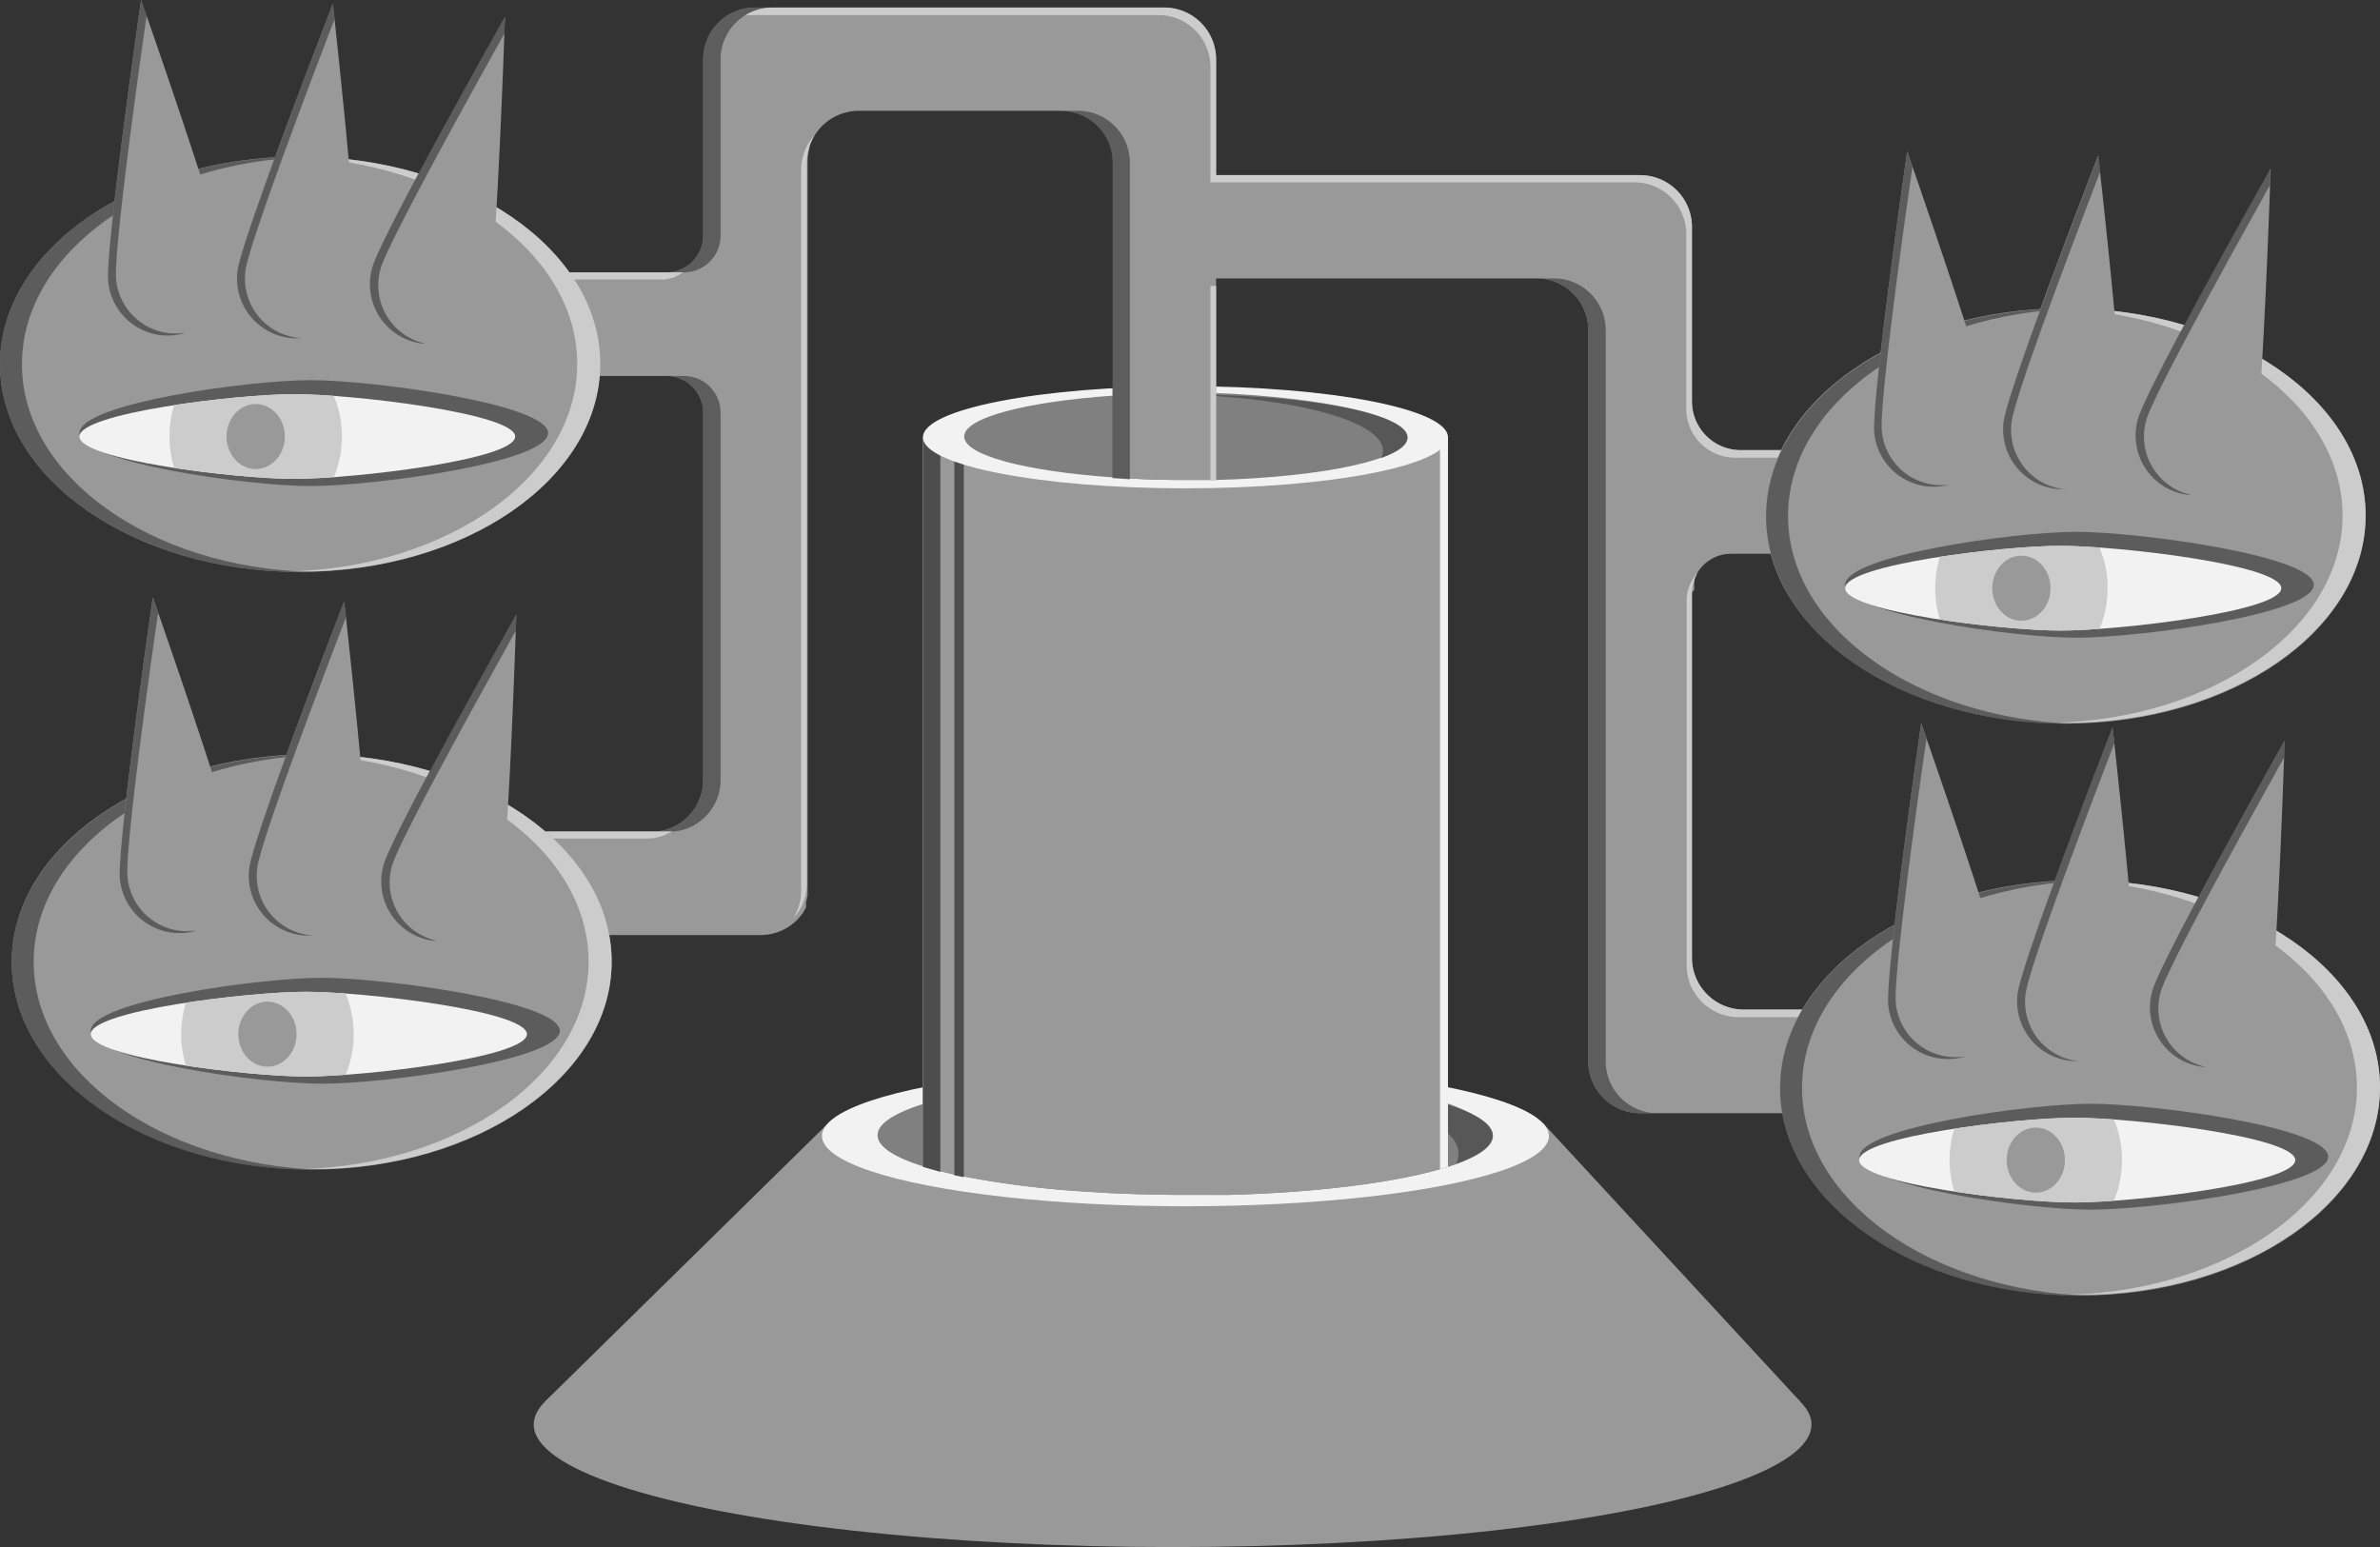 <svg xmlns="http://www.w3.org/2000/svg" xmlns:xlink="http://www.w3.org/1999/xlink" viewBox="0 0 629.2 409">
  <rect x="0" y="0" width="629.2" height="409" fill="#333333" stroke="none"/>
  <defs>
    <style>
      .cls-1 {
        fill: none;
      }

      .cls-2 {
        isolation: isolate;
      }

      .cls-3 {
        mix-blend-mode: color-burn;
      }

      .cls-4 {
        fill: #999;
      }

      .cls-5 {
        fill: #f2f2f2;
      }

      .cls-6 {
        fill: gray;
      }

      .cls-7, .cls-8 {
        fill: #4d4d4d;
      }

      .cls-7, .cls-9 {
        opacity: 0.8;
        mix-blend-mode: multiply;
      }

      .cls-10 {
        fill: #ccc;
      }

      .cls-11 {
        clip-path: url(#clip-path);
      }

      .cls-12 {
        clip-path: url(#clip-path-2);
      }

      .cls-13 {
        clip-path: url(#clip-path-3);
      }

      .cls-14 {
        clip-path: url(#clip-path-4);
      }
    </style>
    <clipPath id="clip-path">
      <path class="cls-1" d="M603.1,155.5c0,6.2-43.1,11.2-58.4,11.2s-56.9-5-56.9-11.2,41.6-11.2,56.9-11.2S603.1,149.3,603.1,155.5Z"/>
    </clipPath>
    <clipPath id="clip-path-2">
      <path class="cls-1" d="M606.8,306.7c0,6.2-43.1,11.2-58.4,11.2s-56.9-5-56.9-11.2,41.6-11.2,56.9-11.2S606.8,300.5,606.8,306.7Z"/>
    </clipPath>
    <clipPath id="clip-path-3">
      <path class="cls-1" d="M136.2,115.4c0,6.2-43.1,11.2-58.4,11.2S21,121.6,21,115.4s41.6-11.2,56.9-11.2S136.2,109.3,136.2,115.4Z"/>
    </clipPath>
    <clipPath id="clip-path-4">
      <path class="cls-1" d="M139.3,273.4c0,6.2-43.1,11.2-58.4,11.2S24,279.6,24,273.4s41.6-11.2,56.9-11.2S139.3,267.2,139.3,273.4Z"/>
    </clipPath>
  </defs>
  <title>Animal_2</title>
  <g class="cls-2">
    <g id="Layer_2" data-name="Layer 2">
      <g id="Layer_4" data-name="Layer 4">
        <g class="cls-3">
          <ellipse class="cls-4" cx="310" cy="376.6" rx="168.9" ry="32.4"/>
          <polygon class="cls-4" points="144 370.6 218.9 297 408 297 476 370.6 144 370.6"/>
          <ellipse class="cls-5" cx="313.4" cy="300.3" rx="96.1" ry="18.6"/>
          <path class="cls-6" d="M394.7,300.3c0,3-4.4,5.8-11.9,8.2l-2.1.6c-12.6,3.6-32.8,6.2-56.1,6.8H313.4c-7,0-13.9-.2-20.4-.5l-6.4-.4a249.9,249.9,0,0,1-31.9-4l-2.5-.5-3.7-.9-4.6-1.3c-7.6-2.4-11.9-5.2-11.9-8.2s4.4-5.8,11.9-8.2l4.6-1.3,3.7-.9,2.5-.5a249.9,249.9,0,0,1,31.9-4l6.4-.4c6.5-.3,13.3-.5,20.4-.5h11.1c23.3.6,43.5,3.2,56.1,6.8l2.1.6C390.3,294.5,394.7,297.3,394.7,300.3Z"/>
          <path class="cls-7" d="M313.4,284.5h-4.8c42.9.6,77,9.5,77,20.5a5.8,5.8,0,0,1-.7,2.7c6.2-2.2,9.7-4.8,9.7-7.5C394.7,291.6,358.3,284.5,313.4,284.5Z"/>
          <g>
            <path class="cls-4" d="M382.8,115.6V308.5l-2.1.6c-12.6,3.6-32.8,6.2-56.1,6.8H313.4c-7,0-13.9-.2-20.4-.5l-6.4-.4a249.9,249.9,0,0,1-31.9-4l-2.5-.5-3.7-.9-4.6-1.3V115.6Z"/>
            <path class="cls-8" d="M248.6,115.6V309.8l-4.6-1.3V115.6Z"/>
            <path class="cls-8" d="M254.8,119.8V311.2l-2.5-.5V119.8Z"/>
            <path class="cls-5" d="M382.8,115.6V308.5l-2.1.6V115.6Z"/>
          </g>
          <ellipse class="cls-5" cx="313.4" cy="115.6" rx="69.4" ry="13.5"/>
          <path class="cls-6" d="M372.1,115.6c0,5.8-22,10.5-50.6,11.3h-8c-5.1,0-10-.1-14.7-.4l-4.6-.3c-22.9-1.6-39.3-5.8-39.3-10.8s16.4-9.2,39.3-10.8l4.6-.3c4.7-.2,9.6-.4,14.7-.4h8C350.1,105.1,372.1,109.9,372.1,115.6Z"/>
          <path class="cls-7" d="M313.4,104.3H310c31,.4,55.6,6.9,55.6,14.8a4.2,4.2,0,0,1-.5,2c4.5-1.6,7-3.4,7-5.4C372.1,109.4,345.8,104.3,313.4,104.3Z"/>
          <g>
            <g>
              <path class="cls-4" d="M447.3,156.8v96.4A13.7,13.7,0,0,0,461,266.9H562.4v27.4H433.6a13.7,13.7,0,0,1-13.7-13.7V87.3a13.7,13.7,0,0,0-13.7-13.7H321.5v53.3h-8c-5.1,0-10-.1-14.7-.4l-4.6-.3V43a13.7,13.7,0,0,0-13.7-13.7H227a13.7,13.7,0,0,0-11.5,6.3h0l-.5.8-.2.4-.2.4-.4.9-.2.6V39h0v.2a13.5,13.5,0,0,0-.5,3.7V233.6c0,.2,0,.4,0,.7s0,.3,0,.5a0,0,0,0,1,0,0v.2h0v1.9l-.2.7v.2l-.2.6v.4h0v1.1l-.8,1.4-.2.3-.6.7-.4.5h0a13.6,13.6,0,0,1-10.1,4.4H70.8V219.9H172.2a13.7,13.7,0,0,0,13.7-13.7V109.1a9.7,9.7,0,0,0-9.7-9.7H70.8V72H176.2a9.7,9.7,0,0,0,9.7-9.7V15.6A13.7,13.7,0,0,1,199.6,2H307.8a13.7,13.7,0,0,1,13.7,13.7V46.3H433.6A13.7,13.7,0,0,1,447.3,60v46.2A12.9,12.9,0,0,0,460.2,119H562.4v27.4H457.7a10.4,10.4,0,0,0-9,5.1l-.7,1.4v.9h-.1v2.2C447.3,156.5,447.3,156.7,447.3,156.8Z"/>
              <g class="cls-9">
                <path class="cls-8" d="M172.2,219.9h4.6a13.7,13.7,0,0,0,13.7-13.7V109.1a9.7,9.7,0,0,0-9.7-9.7h-4.6a9.7,9.7,0,0,1,9.7,9.7v97.1A13.7,13.7,0,0,1,172.2,219.9Z"/>
                <rect class="cls-8" x="70.8" y="72" width="4.6" height="27.37"/>
                <path class="cls-8" d="M190.5,62.3V15.6A13.7,13.7,0,0,1,204.2,2h-4.6a13.7,13.7,0,0,0-13.7,13.7V62.3a9.7,9.7,0,0,1-9.7,9.7h4.6A9.7,9.7,0,0,0,190.5,62.3Z"/>
                <path class="cls-8" d="M424.5,280.6V87.3a13.7,13.7,0,0,0-13.7-13.7h-4.6a13.7,13.7,0,0,1,13.7,13.7V280.6a13.7,13.7,0,0,0,13.7,13.7h4.6A13.7,13.7,0,0,1,424.5,280.6Z"/>
                <path class="cls-8" d="M298.7,43v83.7l-4.6-.3V43a13.7,13.7,0,0,0-13.7-13.7H285A13.7,13.7,0,0,1,298.7,43Z"/>
                <rect class="cls-8" x="70.8" y="219.9" width="4.6" height="27.37"/>
              </g>
            </g>
            <g>
              <path class="cls-10" d="M174.7,73.9h1l1.9-.4a9.7,9.7,0,0,0,2.9-1.5H75.4v1.9Z"/>
              <path class="cls-10" d="M172.8,221.6l1.3-.3,1.3-.4,2.4-1.1H75.4v1.9h95.3Z"/>
              <path class="cls-10" d="M211.8,44.9V235.5a13.6,13.6,0,0,1-2.1,7.3,13.6,13.6,0,0,0,3.6-9.3V43a13.6,13.6,0,0,1,2.1-7.3A13.6,13.6,0,0,0,211.8,44.9Z"/>
              <path class="cls-10" d="M460.2,119a12.9,12.9,0,0,1-12.9-12.9V60a13.7,13.7,0,0,0-13.7-13.7H321.5V15.6A13.7,13.7,0,0,0,307.8,2H204.2a13.6,13.6,0,0,0-7.1,2H306.3A13.7,13.7,0,0,1,320,17.6V48.2H432.1a13.7,13.7,0,0,1,13.7,13.7v46.2A12.9,12.9,0,0,0,458.7,121H560.9v25.4h1.5V119Z"/>
              <path class="cls-10" d="M321.5,75.6v51.3H320V75.6Z"/>
              <path class="cls-10" d="M447.3,253.2V156.8a10.4,10.4,0,0,1,1.5-5.3,10.4,10.4,0,0,0-2.9,7.3v96.4a13.7,13.7,0,0,0,13.7,13.7H560.9v25.4h1.5V266.9H461A13.7,13.7,0,0,1,447.3,253.2Z"/>
            </g>
          </g>
          <g>
            <ellipse class="cls-4" cx="546.1" cy="136.4" rx="79.3" ry="54.9"/>
            <path class="cls-10" d="M546.1,81.5h-3.1c42.4,1.1,76.3,25.2,76.3,54.8s-33.9,53.7-76.3,54.8h3.1c43.8,0,79.3-24.6,79.3-54.9S589.9,81.5,546.1,81.5Z"/>
            <g>
              <path class="cls-7" d="M611.7,154.6c0,7.8-46.3,14-62.8,14s-61.1-6.3-61.1-14,44.7-14,61.1-14S611.7,146.9,611.7,154.6Z"/>
              <g>
                <path class="cls-5" d="M603.1,155.5c0,6.2-43.1,11.2-58.4,11.2s-56.9-5-56.9-11.2,41.6-11.2,56.9-11.2S603.1,149.3,603.1,155.5Z"/>
                <g class="cls-11">
                  <ellipse class="cls-10" cx="534.4" cy="155.5" rx="22.8" ry="25.3"/>
                  <ellipse class="cls-4" cx="534.4" cy="155.5" rx="7.7" ry="8.6"/>
                </g>
              </g>
            </g>
            <path class="cls-7" d="M472.7,136.4c0-29.6,33.9-53.8,76.4-54.8h-2.9c-43.8,0-79.3,24.6-79.3,54.9s35.5,54.9,79.3,54.9H549C506.6,190.1,472.7,166,472.7,136.4Z"/>
            <g>
              <path class="cls-4" d="M561,115.7a15.8,15.8,0,1,1-31.4-4.1c1.1-8.7,25.1-70.5,25.1-70.5S562.2,107,561,115.7Z"/>
              <path class="cls-7" d="M545.4,129.3a15.8,15.8,0,0,1-13.6-17.7c.9-7.3,18.1-52.3,23.5-66.4l-.5-4.2s-24,61.9-25.1,70.5a15.8,15.8,0,0,0,16.8,17.8Z"/>
            </g>
            <g>
              <path class="cls-4" d="M595.8,119.4a15.8,15.8,0,1,1-30.5-8.6c2.4-8.4,35-66.2,35-66.2S598.1,111,595.8,119.4Z"/>
              <path class="cls-7" d="M578.3,130.6a15.8,15.8,0,0,1-10.9-19.5c2-7.1,25.5-49.2,32.8-62.3V44.6s-32.7,57.8-35,66.2a15.8,15.8,0,0,0,14,20.1Z"/>
            </g>
            <g>
              <path class="cls-4" d="M527,111.4a15.8,15.8,0,0,1-31.5,3c-.8-8.7,8.7-74.4,8.7-74.4S526.1,102.7,527,111.4Z"/>
              <path class="cls-7" d="M514.8,128.2A15.8,15.8,0,0,1,497.5,114c-.7-7.3,5.9-55,8.1-69.9l-1.4-4s-9.5,65.7-8.7,74.4A15.8,15.8,0,0,0,515.8,128Z"/>
            </g>
          </g>
          <g>
            <ellipse class="cls-4" cx="549.9" cy="287.6" rx="79.3" ry="54.9"/>
            <path class="cls-10" d="M549.9,232.7h-3.1c42.4,1.1,76.3,25.2,76.3,54.8s-33.9,53.7-76.3,54.8h3.1c43.8,0,79.3-24.6,79.3-54.9S593.7,232.7,549.9,232.7Z"/>
            <g>
              <path class="cls-7" d="M615.5,305.8c0,7.8-46.3,14-62.8,14s-61.1-6.3-61.1-14,44.7-14,61.1-14S615.5,298,615.5,305.8Z"/>
              <g>
                <path class="cls-5" d="M606.8,306.7c0,6.2-43.1,11.2-58.4,11.2s-56.9-5-56.9-11.2,41.6-11.2,56.9-11.2S606.8,300.5,606.8,306.7Z"/>
                <g class="cls-12">
                  <ellipse class="cls-10" cx="538.2" cy="306.7" rx="22.8" ry="25.3"/>
                  <ellipse class="cls-4" cx="538.2" cy="306.7" rx="7.7" ry="8.6"/>
                </g>
              </g>
            </g>
            <path class="cls-7" d="M476.4,287.6c0-29.6,33.9-53.8,76.4-54.8h-2.9c-43.8,0-79.3,24.6-79.3,54.9s35.5,54.9,79.3,54.9h2.9C510.3,341.3,476.4,317.2,476.4,287.6Z"/>
            <g>
              <path class="cls-4" d="M564.8,266.9a15.8,15.8,0,1,1-31.4-4.1c1.1-8.7,25.1-70.5,25.1-70.5S565.9,258.2,564.8,266.9Z"/>
              <path class="cls-7" d="M549.1,280.5a15.8,15.8,0,0,1-13.6-17.7c.9-7.3,18.1-52.3,23.5-66.4l-.5-4.2s-24,61.9-25.1,70.5a15.8,15.8,0,0,0,16.8,17.8Z"/>
            </g>
            <g>
              <path class="cls-4" d="M599.5,270.6a15.8,15.8,0,1,1-30.5-8.6c2.4-8.4,35-66.2,35-66.2S601.9,262.2,599.5,270.6Z"/>
              <path class="cls-7" d="M582.1,281.8a15.8,15.8,0,0,1-10.9-19.5c2-7.1,25.5-49.2,32.8-62.3v-4.2s-32.7,57.8-35,66.2a15.8,15.8,0,0,0,14,20.1Z"/>
            </g>
            <g>
              <path class="cls-4" d="M530.7,262.6a15.8,15.8,0,0,1-31.5,3c-.8-8.7,8.7-74.4,8.7-74.4S529.9,253.9,530.7,262.6Z"/>
              <path class="cls-7" d="M518.5,279.4a15.8,15.8,0,0,1-17.3-14.2c-.7-7.3,5.9-55,8.1-69.9l-1.4-4s-9.5,65.7-8.7,74.4a15.8,15.8,0,0,0,20.3,13.6Z"/>
            </g>
          </g>
          <g>
            <ellipse class="cls-4" cx="79.3" cy="96.3" rx="79.3" ry="54.9"/>
            <path class="cls-10" d="M79.3,41.4H76.3c42.4,1.1,76.3,25.2,76.3,54.8S118.7,150,76.3,151.1h3.1c43.8,0,79.3-24.6,79.3-54.9S123.1,41.4,79.3,41.4Z"/>
            <g>
              <path class="cls-7" d="M144.9,114.5c0,7.8-46.3,14-62.8,14S21,122.3,21,114.5s44.7-14,61.1-14S144.9,106.8,144.9,114.5Z"/>
              <g>
                <path class="cls-5" d="M136.2,115.4c0,6.2-43.1,11.2-58.4,11.2S21,121.6,21,115.4s41.6-11.2,56.9-11.2S136.2,109.3,136.2,115.4Z"/>
                <g class="cls-13">
                  <ellipse class="cls-10" cx="67.6" cy="115.4" rx="22.8" ry="25.3"/>
                  <ellipse class="cls-4" cx="67.6" cy="115.4" rx="7.7" ry="8.6"/>
                </g>
              </g>
            </g>
            <path class="cls-7" d="M5.8,96.3c0-29.6,33.9-53.8,76.4-54.8H79.3C35.5,41.4,0,66,0,96.3s35.5,54.9,79.3,54.9h2.9C39.8,150.1,5.8,125.9,5.8,96.3Z"/>
            <g>
              <path class="cls-4" d="M94.2,75.6a15.8,15.8,0,0,1-31.4-4.1C64,62.9,88,1,88,1S95.3,66.9,94.2,75.6Z"/>
              <path class="cls-7" d="M78.6,89.3A15.8,15.8,0,0,1,64.9,71.5C65.9,64.2,83,19.2,88.4,5.2L88,1S64,62.9,62.8,71.5A15.8,15.8,0,0,0,79.6,89.4Z"/>
            </g>
            <g>
              <path class="cls-4" d="M129,79.3a15.8,15.8,0,1,1-30.5-8.6c2.4-8.4,35-66.2,35-66.2S131.3,70.9,129,79.3Z"/>
              <path class="cls-7" d="M111.5,90.6a15.8,15.8,0,0,1-10.9-19.5c2-7.1,25.5-49.2,32.8-62.3V4.6s-32.7,57.8-35,66.2a15.8,15.8,0,0,0,14,20.1Z"/>
            </g>
            <g>
              <path class="cls-4" d="M60.1,71.3a15.8,15.8,0,0,1-31.5,3C27.8,65.7,37.3,0,37.3,0S59.3,62.6,60.1,71.3Z"/>
              <path class="cls-7" d="M47.9,88.1A15.8,15.8,0,0,1,30.7,73.9c-.7-7.3,5.9-55,8.1-69.9L37.3,0s-9.5,65.7-8.7,74.4A15.8,15.8,0,0,0,49,88Z"/>
            </g>
          </g>
          <g>
            <ellipse class="cls-4" cx="82.4" cy="254.3" rx="79.3" ry="54.9"/>
            <path class="cls-10" d="M82.4,199.4H79.3c42.4,1.1,76.3,25.2,76.3,54.8S121.7,308,79.3,309.1h3.1c43.8,0,79.3-24.6,79.3-54.9S126.2,199.4,82.4,199.4Z"/>
            <g>
              <path class="cls-7" d="M148,272.5c0,7.8-46.3,14-62.8,14S24,280.3,24,272.5s44.7-14,61.1-14S148,264.8,148,272.5Z"/>
              <g>
                <path class="cls-5" d="M139.3,273.4c0,6.2-43.1,11.2-58.4,11.2S24,279.6,24,273.4s41.6-11.2,56.9-11.2S139.3,267.2,139.3,273.4Z"/>
                <g class="cls-14">
                  <ellipse class="cls-10" cx="70.7" cy="273.4" rx="22.8" ry="25.3"/>
                  <ellipse class="cls-4" cx="70.7" cy="273.4" rx="7.7" ry="8.6"/>
                </g>
              </g>
            </g>
            <path class="cls-7" d="M8.9,254.3c0-29.6,33.9-53.8,76.4-54.8H82.4c-43.8,0-79.3,24.6-79.3,54.9s35.5,54.9,79.3,54.9h2.9C42.8,308,8.9,283.9,8.9,254.3Z"/>
            <g>
              <path class="cls-4" d="M97.3,233.6a15.8,15.8,0,1,1-31.4-4.1C67,220.8,91,159,91,159S98.4,224.9,97.3,233.6Z"/>
              <path class="cls-7" d="M81.6,247.2A15.8,15.8,0,0,1,68,229.5c.9-7.3,18.1-52.3,23.5-66.4L91,159s-24,61.9-25.1,70.5a15.8,15.8,0,0,0,16.8,17.8Z"/>
            </g>
            <g>
              <path class="cls-4" d="M132,237.3a15.8,15.8,0,0,1-30.5-8.6c2.4-8.4,35-66.2,35-66.2S134.4,228.9,132,237.3Z"/>
              <path class="cls-7" d="M114.6,248.5A15.8,15.8,0,0,1,103.6,229c2-7.1,25.5-49.2,32.8-62.3v-4.2s-32.7,57.8-35,66.2a15.8,15.8,0,0,0,14,20.1Z"/>
            </g>
            <g>
              <path class="cls-4" d="M63.2,229.3a15.8,15.8,0,1,1-31.5,3c-.8-8.7,8.7-74.4,8.7-74.4S62.4,220.6,63.2,229.3Z"/>
              <path class="cls-7" d="M51,246.1a15.8,15.8,0,0,1-17.3-14.2c-.7-7.3,5.9-55,8.1-69.9l-1.4-4s-9.5,65.7-8.7,74.4A15.8,15.8,0,0,0,52,246Z"/>
            </g>
          </g>
        </g>
      </g>
    </g>
  </g>
</svg>
